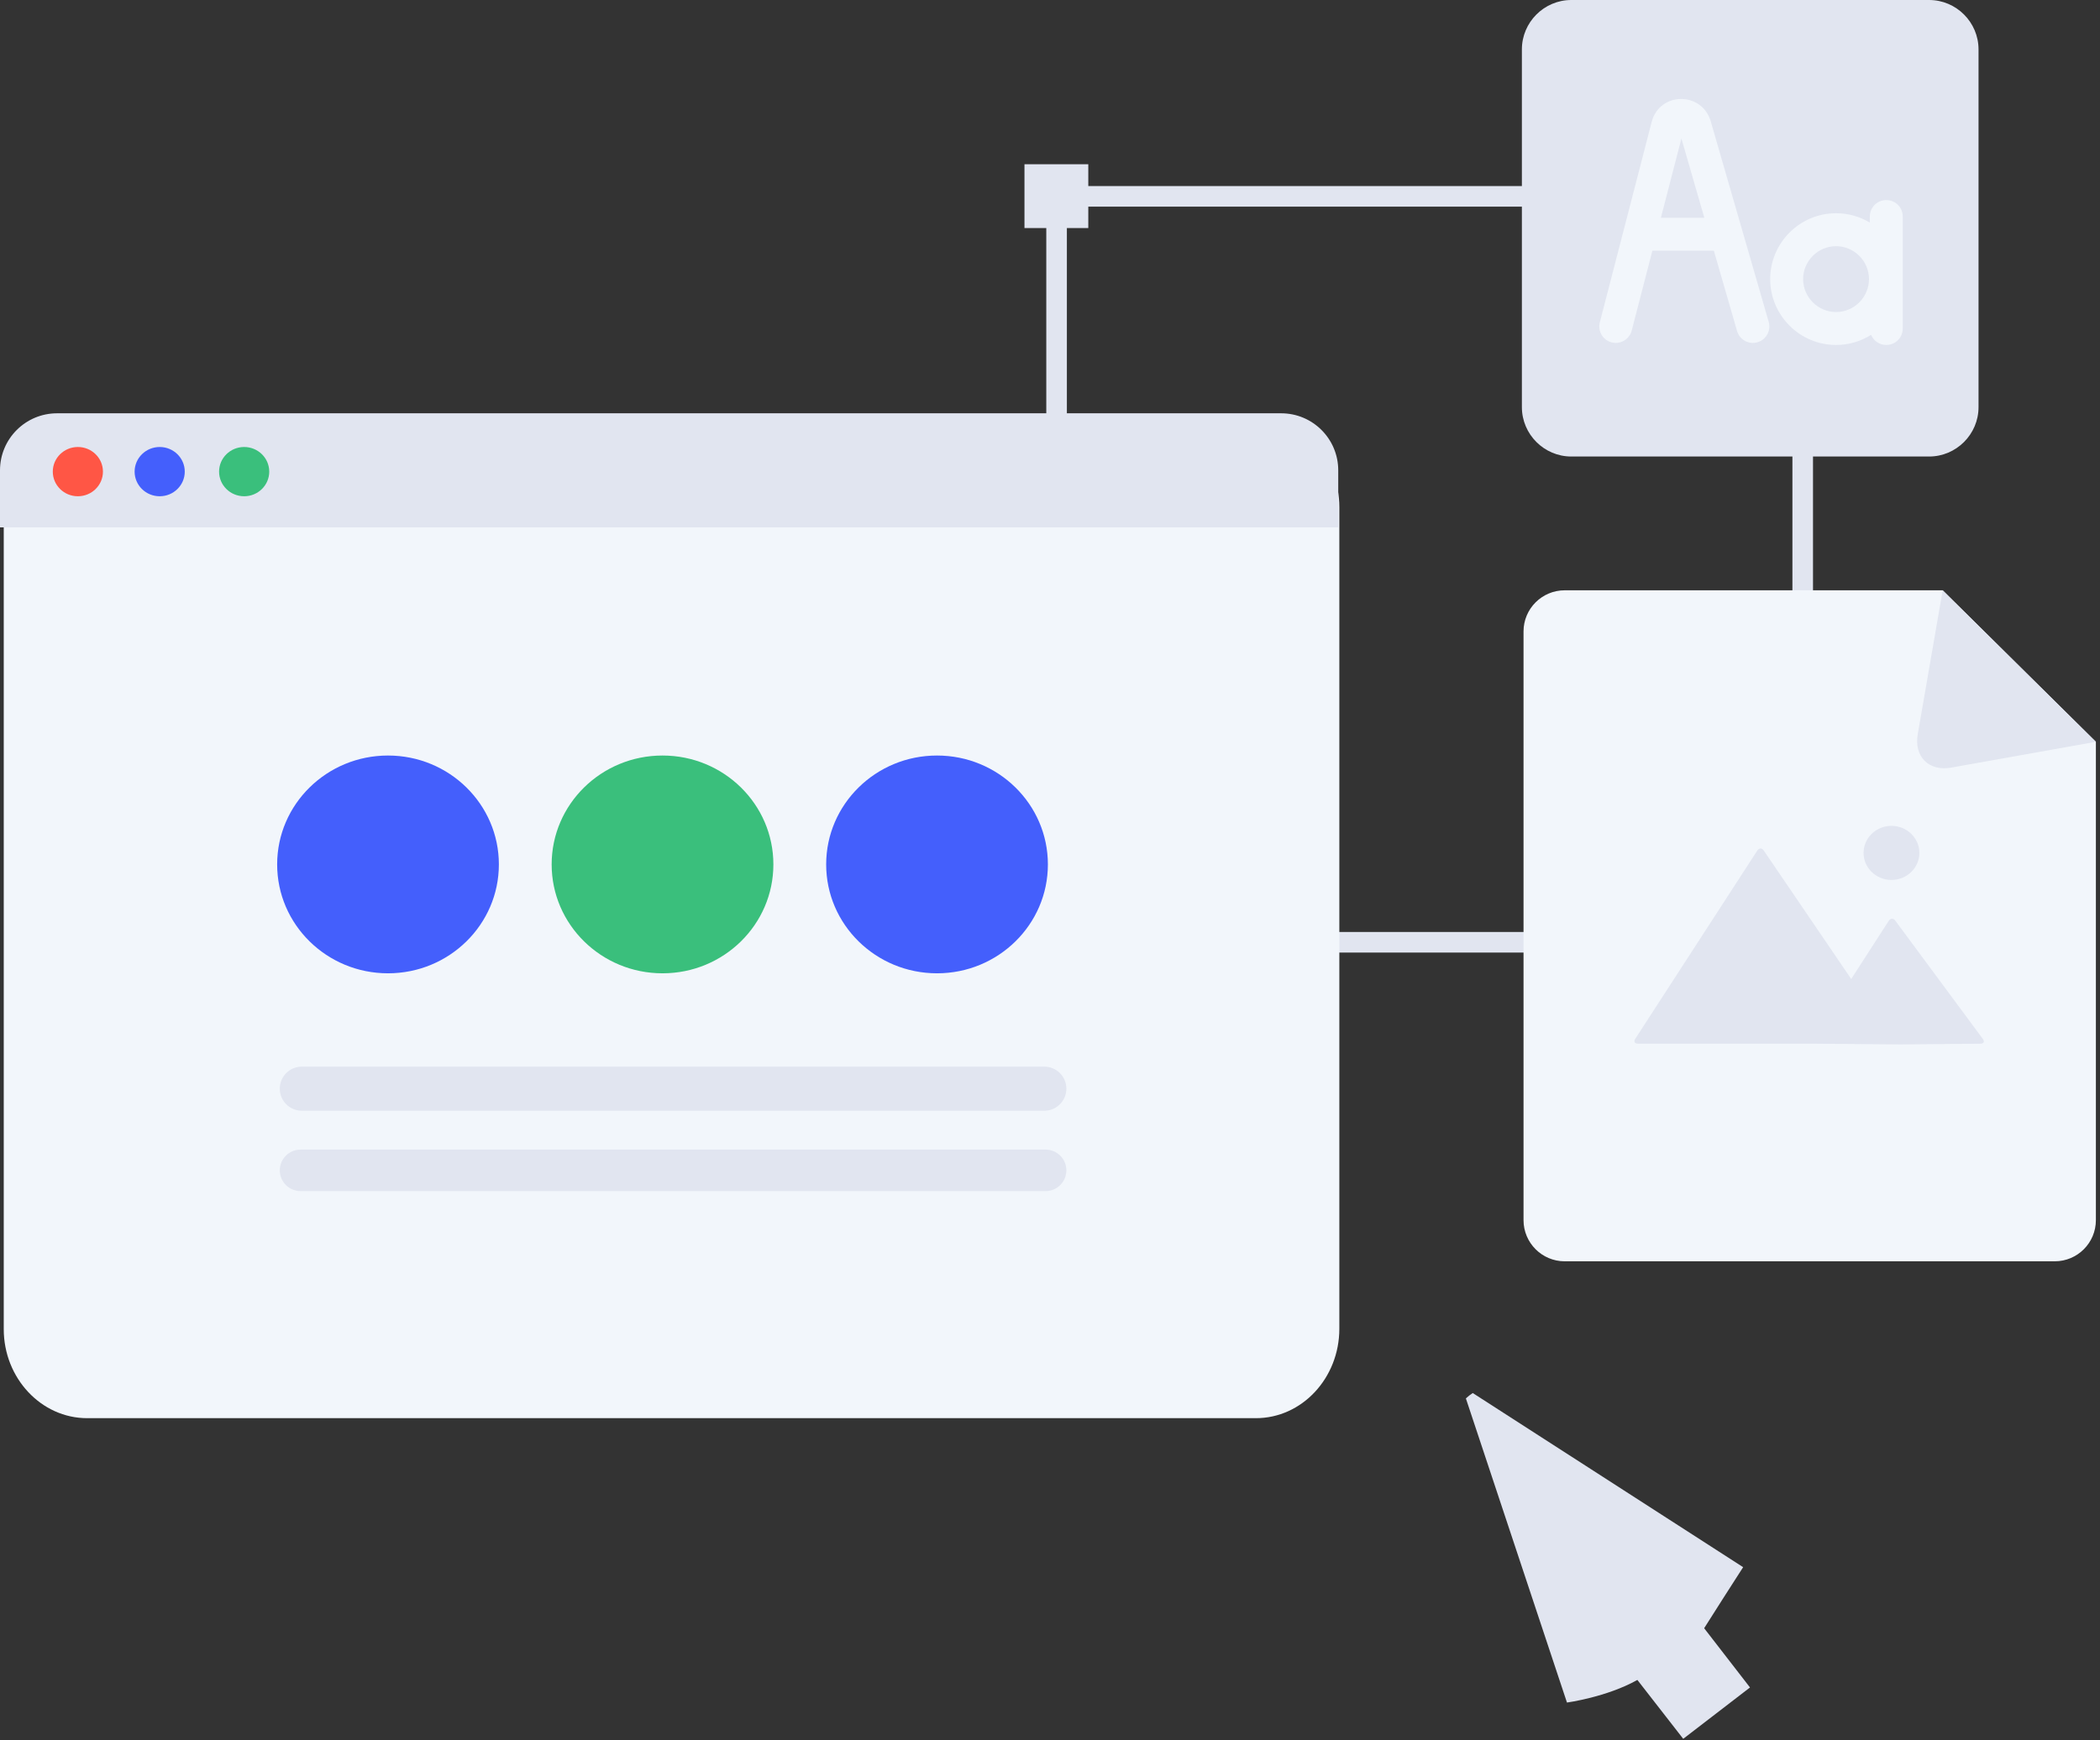 <svg width="222" height="184" viewBox="0 0 222 184" fill="none" xmlns="http://www.w3.org/2000/svg">
<rect x="0" y="0" width="222" height="184" fill="#333333" stroke="none"/>
<path d="M190.572 20.763H111.696V99.639H190.572V20.763Z" stroke="#E1E5F0" stroke-width="2.176"/>
<path d="M115.048 17.368H108.301V24.115H115.048V17.368Z" fill="#E1E5F0"/>
<path d="M115.048 96.287H108.301V103.034H115.048V96.287Z" fill="#D8DEED"/>
<path d="M193.967 17.368H187.22V24.115H193.967V17.368Z" fill="#CCF2FF"/>
<path d="M193.967 96.287H187.22V103.034H193.967V96.287Z" fill="#CCF2FF"/>
<path d="M203.935 48.274H166.108C163.235 48.274 160.885 45.923 160.885 43.051V5.224C160.885 2.351 163.235 0 166.108 0H203.935C206.808 0 209.159 2.351 209.159 5.224V43.051C209.159 45.923 206.808 48.274 203.935 48.274Z" fill="#E1E5F0"/>
<path d="M197.667 23.537V22.897C197.667 21.935 198.447 21.155 199.408 21.155C200.37 21.155 201.149 21.935 201.149 22.897V34.737C201.149 35.698 200.37 36.478 199.408 36.478C198.684 36.478 198.063 36.036 197.801 35.407C196.727 36.085 195.456 36.478 194.098 36.478C190.263 36.478 187.133 33.348 187.133 29.513C187.133 25.678 190.263 22.548 194.098 22.548C195.4 22.548 196.622 22.91 197.667 23.537ZM175.581 23.027H180.172L177.75 14.644L175.581 23.027ZM174.68 26.509L172.495 34.955C172.254 35.886 171.304 36.446 170.373 36.205C169.442 35.964 168.883 35.014 169.124 34.083L174.611 12.875C175.452 9.697 179.89 9.658 180.84 12.793L186.977 34.036C187.244 34.959 186.712 35.925 185.788 36.192C184.864 36.459 183.899 35.926 183.632 35.002L181.178 26.509H174.68ZM194.098 32.995C196.009 32.995 197.58 31.424 197.58 29.513C197.58 27.602 196.009 26.031 194.098 26.031C192.186 26.031 190.615 27.602 190.615 29.513C190.615 31.424 192.186 32.995 194.098 32.995Z" fill="#F2F6FB"/>
<path d="M184.275 165.719L155.69 147.303C155.308 147.569 155.308 147.569 154.965 147.873L165.651 180.033C165.651 180.033 169.849 179.464 173.093 177.641L177.94 183.868L185 178.439L180.153 172.174C181.527 170.009 182.901 167.845 184.275 165.719Z" fill="#E1E5F0"/>
<path d="M161.059 66.773C161.059 64.369 163.009 62.421 165.41 62.421H205.369L221.565 78.44V129.021C221.565 131.425 219.62 133.374 217.213 133.374H165.41C163.007 133.374 161.059 131.421 161.059 129.023V66.773Z" fill="#F2F6FB"/>
<path d="M191.859 110.362H173.145C172.808 110.362 172.684 110.135 172.868 109.85L185.772 89.94C185.955 89.657 186.259 89.654 186.447 89.927L195.701 103.524L199.665 97.373C199.847 97.089 200.156 97.077 200.356 97.348L209.62 109.869C209.819 110.139 209.707 110.36 209.371 110.363L200.923 110.443L191.859 110.362ZM199.955 93.049C198.326 93.049 197.006 91.769 197.006 90.189C197.006 88.61 198.326 87.33 199.955 87.33C201.585 87.33 202.905 88.61 202.905 90.189C202.905 91.769 201.585 93.049 199.955 93.049Z" fill="#E1E5F0"/>
<path d="M205.369 62.421L221.565 78.44L206.273 81.169C203.907 81.591 202.323 80.009 202.732 77.645L205.369 62.421Z" fill="#E1E5F0"/>
<path d="M132.773 149.962H9.21C4.358 149.962 0.396 145.73 0.396 140.549V53.634C0.396 48.453 4.358 44.221 9.21 44.221H132.773C137.625 44.221 141.587 48.453 141.587 53.634V140.506C141.587 145.73 137.625 149.962 132.773 149.962Z" fill="#F2F6FB"/>
<path d="M41.018 102.921C47.491 102.921 52.738 97.766 52.738 91.407C52.738 85.047 47.491 79.892 41.018 79.892C34.546 79.892 29.299 85.047 29.299 91.407C29.299 97.766 34.546 102.921 41.018 102.921Z" fill="#445FFC"/>
<path d="M70.038 102.921C76.51 102.921 81.757 97.766 81.757 91.407C81.757 85.047 76.51 79.892 70.038 79.892C63.565 79.892 58.318 85.047 58.318 91.407C58.318 97.766 63.565 102.921 70.038 102.921Z" fill="#3ABF7C"/>
<path d="M99.057 102.921C105.53 102.921 110.777 97.766 110.777 91.407C110.777 85.047 105.53 79.892 99.057 79.892C92.585 79.892 87.338 85.047 87.338 91.407C87.338 97.766 92.585 102.921 99.057 102.921Z" fill="#445FFC"/>
<path d="M110.537 121.564H31.771C30.56 121.564 29.578 122.546 29.578 123.757C29.578 124.968 30.56 125.95 31.771 125.95H110.537C111.748 125.95 112.73 124.968 112.73 123.757C112.73 122.546 111.748 121.564 110.537 121.564Z" fill="#E1E5F0"/>
<path d="M110.4 112.791H31.908C30.621 112.791 29.578 113.834 29.578 115.121C29.578 116.408 30.621 117.452 31.908 117.452H110.4C111.687 117.452 112.73 116.408 112.73 115.121C112.73 113.834 111.687 112.791 110.4 112.791Z" fill="#E1E5F0"/>
<path d="M0 49.735C0 46.404 2.7 43.703 6.034 43.703H135.437C138.769 43.703 141.471 46.403 141.471 49.735V55.766H0V49.735Z" fill="#E1E5F0"/>
<path d="M8.232 52.476C9.696 52.476 10.883 51.31 10.883 49.872C10.883 48.434 9.696 47.267 8.232 47.267C6.768 47.267 5.581 48.434 5.581 49.872C5.581 51.31 6.768 52.476 8.232 52.476Z" fill="#FF5645"/>
<path d="M16.882 52.476C18.346 52.476 19.532 51.31 19.532 49.872C19.532 48.434 18.346 47.267 16.882 47.267C15.418 47.267 14.231 48.434 14.231 49.872C14.231 51.31 15.418 52.476 16.882 52.476Z" fill="#445FFC"/>
<path d="M25.811 52.476C27.275 52.476 28.462 51.31 28.462 49.872C28.462 48.434 27.275 47.267 25.811 47.267C24.347 47.267 23.16 48.434 23.16 49.872C23.16 51.31 24.347 52.476 25.811 52.476Z" fill="#3ABF7C"/>
</svg>
